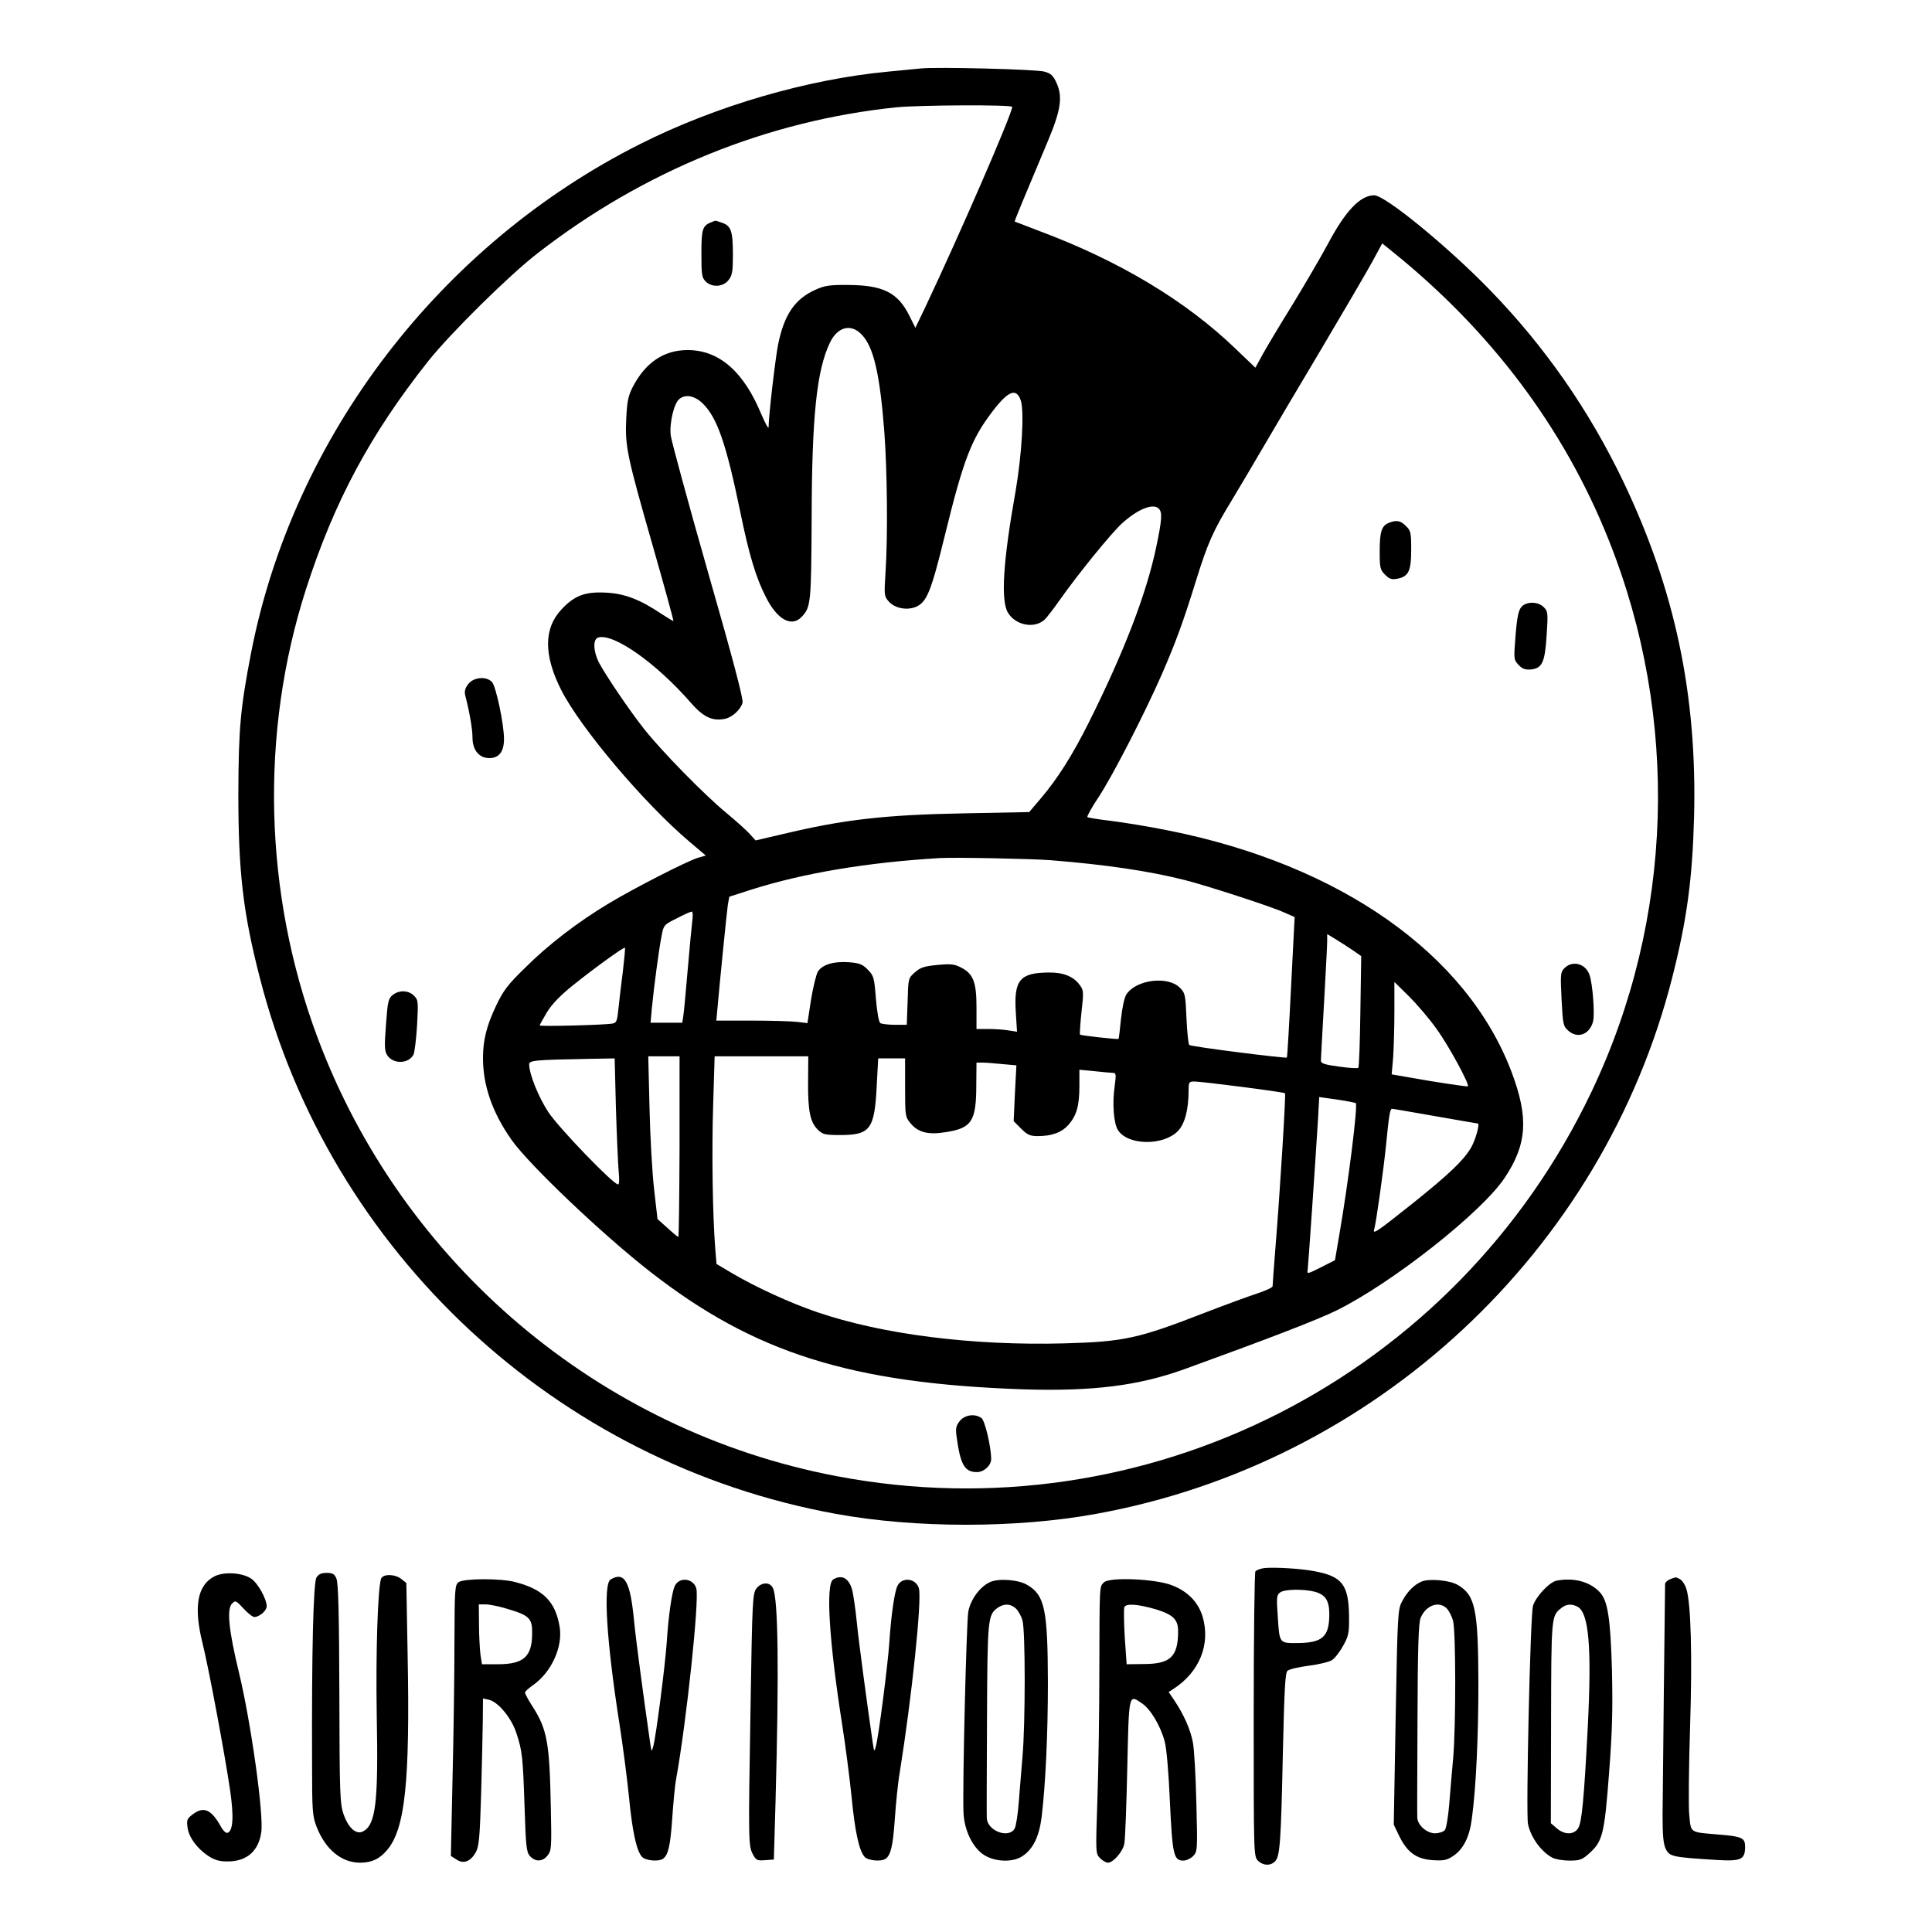 <?xml version="1.0" standalone="no"?>
<!DOCTYPE svg PUBLIC "-//W3C//DTD SVG 20010904//EN"
 "http://www.w3.org/TR/2001/REC-SVG-20010904/DTD/svg10.dtd">
<svg version="1.0" xmlns="http://www.w3.org/2000/svg"
 width="920pt" height="920pt" viewBox="0 0 920 920"
 preserveAspectRatio="xMidYMid meet">
<g transform="translate(0,920) scale(0.1,-0.1)"
fill="#000000" stroke="none">
<path d="M4385 8874 c-22 -2 -92 -9 -155 -15 -384 -36 -820 -163 -1180 -344
-954 -479 -1653 -1393 -1854 -2422 -51 -264 -60 -359 -61 -673 0 -370 22 -565
102 -875 334 -1309 1414 -2313 2744 -2554 378 -69 860 -69 1238 0 1330 241
2412 1248 2744 2554 70 275 96 469 104 765 15 581 -91 1082 -337 1597 -163
340 -373 642 -635 912 -201 207 -499 451 -551 451 -67 0 -138 -75 -222 -234
-33 -61 -107 -188 -165 -283 -59 -95 -123 -202 -143 -238 l-36 -66 -92 88
c-238 230 -556 421 -937 563 -63 24 -115 44 -117 45 -2 2 42 108 159 386 60
143 70 207 41 272 -17 38 -27 47 -59 56 -38 11 -510 23 -588 15z m435 -183 c0
-32 -248 -603 -414 -954 l-47 -98 -30 60 c-54 108 -125 143 -289 144 -88 1
-113 -3 -155 -22 -100 -44 -151 -119 -180 -263 -13 -66 -45 -339 -45 -392 0
-11 -15 16 -34 60 -84 204 -201 307 -352 307 -113 0 -201 -60 -261 -176 -22
-43 -27 -69 -31 -153 -6 -130 4 -176 128 -609 55 -192 98 -350 97 -352 -2 -1
-27 14 -56 33 -104 70 -178 98 -268 102 -99 5 -149 -15 -211 -82 -83 -90 -83
-216 0 -381 93 -183 395 -540 611 -723 l78 -66 -38 -11 c-52 -16 -297 -141
-424 -217 -148 -89 -289 -197 -400 -308 -82 -80 -103 -108 -137 -180 -45 -95
-62 -163 -62 -249 0 -131 45 -260 136 -389 83 -118 432 -450 659 -627 496
-388 958 -533 1780 -561 328 -10 546 17 765 96 397 144 639 237 725 280 265
131 692 468 800 631 107 160 115 287 33 504 -212 562 -816 987 -1633 1150 -93
19 -217 39 -275 46 -58 7 -108 15 -112 18 -3 3 21 47 54 96 65 99 215 389 301
585 66 152 102 250 162 444 56 180 81 237 172 386 38 63 105 176 148 250 43
74 168 285 277 468 109 184 219 372 244 418 l46 85 47 -38 c470 -378 818 -840
1031 -1373 340 -850 310 -1807 -81 -2628 -648 -1362 -2123 -2113 -3597 -1831
-1128 215 -2069 1012 -2471 2091 -255 684 -274 1447 -54 2132 134 416 304 735
582 1086 105 132 384 408 521 514 506 393 1095 632 1710 695 112 11 550 13
550 2z m-716 -1085 c56 -58 86 -188 107 -461 14 -186 17 -500 6 -667 -7 -112
-7 -117 15 -142 28 -32 85 -44 129 -26 52 22 72 70 138 339 90 367 127 461
228 593 75 98 113 112 134 51 17 -53 5 -258 -25 -433 -60 -336 -71 -520 -36
-578 37 -60 125 -77 174 -33 10 9 43 52 74 96 86 122 243 315 294 362 76 69
149 98 176 71 18 -18 15 -54 -13 -187 -47 -222 -153 -497 -321 -833 -77 -154
-148 -266 -227 -359 l-56 -66 -308 -6 c-382 -7 -578 -30 -866 -99 l-129 -30
-26 29 c-15 17 -65 62 -112 101 -107 88 -306 292 -390 397 -73 92 -187 261
-219 322 -26 53 -28 109 -3 117 72 23 277 -121 443 -312 59 -67 101 -87 161
-75 35 7 75 44 84 77 4 18 -45 205 -165 623 -94 329 -173 621 -177 649 -7 58
15 153 41 174 29 24 73 16 111 -21 69 -67 112 -191 179 -516 41 -201 74 -312
121 -404 54 -109 123 -148 172 -96 43 46 45 64 47 467 1 488 24 707 87 838 36
76 101 93 152 38z m896 -2502 c263 -21 469 -51 643 -95 103 -26 408 -125 472
-154 l50 -22 -17 -332 c-9 -183 -18 -335 -20 -337 -6 -5 -458 52 -465 60 -4 4
-10 60 -13 126 -5 113 -6 121 -32 147 -57 57 -208 38 -254 -32 -10 -15 -20
-63 -26 -117 -5 -51 -10 -93 -11 -95 -4 -4 -179 16 -184 20 -2 3 1 51 7 108
11 95 10 104 -8 128 -29 41 -79 61 -147 60 -138 -1 -167 -35 -158 -186 l6 -96
-39 6 c-21 4 -65 7 -96 7 l-58 0 0 103 c0 120 -15 160 -74 190 -31 16 -48 18
-112 12 -63 -6 -81 -12 -107 -35 -32 -28 -32 -29 -35 -139 l-4 -111 -56 0
c-32 0 -63 4 -70 8 -7 5 -15 49 -21 116 -8 102 -10 109 -39 139 -26 26 -40 31
-90 35 -72 5 -125 -11 -147 -44 -8 -13 -23 -74 -33 -135 l-17 -111 -50 6 c-27
3 -125 6 -217 6 l-167 0 5 53 c11 126 45 465 50 499 l7 38 109 35 c248 78 546
128 893 149 70 4 431 -3 525 -10z m-1703 -286 c-3 -24 -13 -128 -22 -233 -9
-104 -18 -205 -21 -222 l-5 -33 -76 0 -75 0 6 68 c10 104 35 291 47 348 9 48
11 51 72 81 34 18 66 32 71 32 5 1 6 -18 3 -41z m3142 -141 l43 -30 -4 -263
c-2 -144 -6 -266 -10 -269 -3 -3 -44 -1 -92 6 -67 9 -86 15 -86 28 0 9 7 133
15 276 8 143 15 275 15 293 l0 34 38 -23 c20 -12 57 -36 81 -52z m-3473 -103
c-8 -60 -17 -139 -21 -177 -6 -58 -9 -68 -28 -71 -35 -7 -347 -15 -347 -9 0 3
16 31 34 62 24 39 63 80 123 128 102 82 244 185 249 180 2 -2 -3 -52 -10 -113z
m3875 -274 c59 -81 158 -265 149 -273 -3 -2 -85 10 -184 26 l-179 31 7 80 c3
45 6 144 6 221 l0 139 70 -69 c39 -39 98 -108 131 -155z m-3605 -560 c-1 -236
-3 -430 -6 -430 -3 0 -26 19 -52 43 l-47 42 -16 140 c-9 77 -19 251 -22 388
l-6 247 75 0 74 0 0 -430z m612 308 c-1 -139 10 -193 48 -229 23 -22 34 -24
110 -24 139 1 159 29 169 238 l7 127 64 0 64 0 0 -139 c0 -135 1 -140 26 -170
36 -44 85 -56 169 -42 122 19 144 52 144 224 l1 107 28 0 c15 0 57 -3 94 -7
l68 -6 -7 -133 -6 -133 35 -35 c30 -30 43 -36 79 -36 68 0 115 17 148 55 38
44 51 90 51 185 l0 76 73 -7 c39 -4 79 -8 88 -8 14 -1 14 -9 7 -63 -12 -82 -5
-178 16 -210 47 -73 216 -75 285 -4 33 34 51 102 51 194 0 39 2 42 28 42 34 0
426 -50 431 -56 5 -4 -24 -472 -45 -729 -8 -99 -14 -184 -14 -190 0 -6 -33
-21 -72 -34 -40 -13 -152 -54 -248 -91 -321 -125 -388 -139 -670 -147 -440
-12 -870 43 -1180 149 -128 44 -286 116 -402 184 l-76 45 -6 72 c-13 164 -17
469 -10 686 l7 231 223 0 223 0 -1 -122z m-915 -125 c4 -131 10 -266 13 -300
4 -41 3 -63 -3 -63 -23 0 -281 268 -331 343 -47 71 -92 182 -92 228 0 20 25
22 291 27 l116 2 6 -237z m3523 24 c11 -10 -36 -383 -78 -625 l-21 -123 -67
-34 c-64 -32 -67 -33 -63 -12 3 22 36 503 49 713 l6 110 85 -12 c47 -7 87 -15
89 -17z m378 -62 c109 -19 200 -35 203 -35 11 0 -10 -77 -32 -115 -35 -60
-103 -125 -275 -263 -176 -140 -195 -153 -186 -125 9 30 44 280 56 398 14 144
19 175 29 175 5 0 97 -16 205 -35z"/>
<path d="M3390 8143 c-45 -17 -50 -32 -50 -150 0 -100 2 -115 20 -133 30 -30
83 -27 109 6 18 23 21 41 21 120 0 112 -8 138 -51 153 -17 6 -32 11 -33 10 -1
0 -8 -3 -16 -6z"/>
<path d="M6613 6710 c-34 -14 -43 -42 -43 -135 0 -79 2 -88 26 -112 20 -20 31
-24 57 -19 54 10 67 36 67 138 0 81 -2 91 -25 113 -25 26 -45 30 -82 15z"/>
<path d="M7245 6310 c-14 -16 -21 -48 -28 -136 -9 -113 -9 -115 14 -140 18
-19 32 -24 58 -22 55 5 68 34 76 164 7 105 6 113 -14 133 -27 27 -82 28 -106
1z"/>
<path d="M2230 5943 c-15 -19 -19 -35 -15 -53 21 -81 35 -161 35 -203 0 -59
32 -97 80 -97 46 0 70 30 70 91 0 70 -38 250 -57 271 -26 29 -87 24 -113 -9z"/>
<path d="M7450 4590 c-19 -19 -20 -29 -14 -148 6 -118 8 -129 31 -149 44 -41
103 -20 119 43 9 35 -2 180 -17 222 -19 54 -81 70 -119 32z"/>
<path d="M1870 4462 c-21 -17 -24 -32 -32 -141 -8 -104 -7 -126 6 -146 28 -43
101 -42 125 3 5 10 13 72 17 139 6 114 6 121 -15 142 -26 26 -71 27 -101 3z"/>
<path d="M4570 2433 c-18 -23 -20 -36 -15 -73 18 -134 38 -170 97 -170 34 0
68 32 68 63 -1 60 -30 182 -46 194 -31 23 -80 16 -104 -14z"/>
<path d="M6020 1733 c-19 -3 -38 -10 -42 -16 -4 -7 -8 -315 -8 -684 0 -660 0
-673 20 -693 25 -25 62 -26 83 -2 22 24 27 92 36 520 7 299 11 376 22 386 8 7
53 18 101 24 48 6 98 18 111 27 13 8 37 39 53 68 26 47 29 60 28 142 -2 148
-32 188 -164 213 -67 13 -193 20 -240 15z m242 -113 c50 -14 68 -43 68 -106 0
-108 -32 -137 -150 -138 -88 -1 -87 -2 -95 120 -7 97 -6 109 11 121 21 16 114
17 166 3z"/>
<path d="M1022 1694 c-83 -42 -101 -146 -57 -321 29 -117 106 -528 131 -700
18 -125 14 -192 -13 -201 -7 -2 -21 11 -30 28 -47 85 -84 101 -138 58 -24 -18
-27 -26 -22 -60 6 -47 45 -100 99 -136 31 -20 53 -26 92 -26 91 0 147 49 160
138 13 83 -49 525 -106 761 -49 203 -59 303 -33 329 16 16 19 15 55 -24 20
-22 43 -40 51 -40 24 0 59 30 59 51 0 34 -41 109 -73 131 -41 29 -129 35 -175
12z"/>
<path d="M1507 1688 c-15 -24 -23 -355 -21 -883 0 -231 2 -254 22 -305 42
-107 118 -170 207 -170 55 0 93 18 129 61 85 101 109 325 97 932 l-6 339 -24
19 c-30 24 -86 25 -96 2 -16 -42 -26 -350 -21 -648 8 -417 -4 -523 -65 -556
-33 -17 -70 16 -93 82 -17 50 -19 92 -20 574 -1 378 -5 528 -14 548 -9 22 -18
27 -47 27 -25 0 -38 -6 -48 -22z"/>
<path d="M2908 1679 c-37 -21 -20 -294 42 -689 16 -102 36 -257 45 -345 16
-167 36 -258 62 -287 16 -18 78 -24 99 -10 26 17 36 62 45 191 5 75 13 161 19
191 50 279 110 849 96 905 -13 50 -82 58 -103 12 -14 -30 -30 -143 -38 -267
-7 -106 -51 -448 -64 -495 -8 -29 -8 -29 -15 15 -31 216 -67 484 -76 575 -18
194 -45 243 -112 204z"/>
<path d="M3968 1679 c-37 -21 -20 -294 42 -689 16 -102 36 -257 45 -345 16
-167 36 -258 62 -287 16 -18 78 -24 99 -10 26 17 36 62 45 189 5 74 15 176 24
226 57 356 105 814 91 872 -13 50 -82 58 -103 12 -14 -30 -30 -143 -38 -267
-7 -106 -51 -448 -64 -495 -8 -29 -8 -29 -15 15 -29 200 -67 484 -76 575 -6
61 -16 128 -21 150 -15 59 -49 79 -91 54z"/>
<path d="M7953 1680 c-13 -5 -23 -15 -24 -22 -1 -28 -11 -981 -12 -1103 0
-100 4 -137 16 -161 18 -35 32 -38 242 -51 116 -7 135 2 135 63 0 42 -14 49
-125 58 -142 12 -132 6 -141 94 -4 42 -2 229 4 417 11 347 4 593 -18 660 -6
19 -20 40 -30 45 -21 11 -18 11 -47 0z"/>
<path d="M2184 1666 c-18 -14 -19 -29 -20 -288 0 -150 -4 -440 -9 -644 l-8
-372 27 -17 c34 -23 68 -9 93 37 14 28 18 72 24 273 4 132 7 289 8 349 l1 108
28 -6 c44 -10 108 -87 131 -159 28 -85 31 -112 39 -354 6 -187 9 -214 26 -232
26 -28 60 -27 84 4 18 23 19 38 15 227 -6 311 -17 373 -89 485 -19 29 -34 58
-34 63 0 5 16 20 36 34 88 60 145 182 129 279 -20 120 -77 178 -210 213 -69
19 -245 18 -271 0z m231 -127 c105 -31 120 -45 119 -116 0 -112 -40 -148 -164
-148 l-75 0 -7 45 c-3 25 -7 89 -7 143 l-1 97 33 0 c17 0 64 -9 102 -21z"/>
<path d="M4714 1666 c-47 -21 -92 -82 -103 -140 -9 -49 -28 -822 -23 -956 3
-80 39 -159 89 -197 51 -39 144 -45 193 -11 50 34 78 92 90 184 19 159 30 395
30 644 -1 346 -15 415 -99 463 -41 25 -137 32 -177 13z m124 -126 c11 -11 26
-37 31 -57 14 -49 14 -491 0 -648 -5 -66 -14 -165 -18 -220 -4 -55 -13 -110
-19 -122 -28 -50 -130 -12 -133 49 -1 13 0 226 1 473 2 479 4 495 51 529 31
21 61 20 87 -4z"/>
<path d="M5257 1665 c-22 -21 -21 -9 -22 -415 0 -190 -4 -465 -9 -611 -9 -265
-9 -266 13 -288 11 -11 28 -21 37 -21 25 0 72 54 78 91 4 19 10 180 14 359 8
360 6 353 71 308 40 -27 87 -106 107 -180 9 -32 19 -148 25 -288 12 -253 18
-280 64 -280 14 0 35 10 46 21 21 21 22 27 16 253 -3 127 -10 258 -17 291 -12
61 -42 129 -88 198 l-27 40 25 16 c122 80 175 211 137 342 -21 70 -71 121
-146 150 -78 31 -298 40 -324 14z m249 -129 c80 -25 104 -48 104 -103 0 -122
-36 -157 -165 -157 l-80 -1 -9 128 c-4 70 -5 135 -2 144 8 19 67 14 152 -11z"/>
<path d="M6770 1669 c-36 -15 -69 -48 -93 -94 -21 -39 -22 -59 -31 -552 l-9
-512 27 -56 c38 -77 82 -108 160 -113 52 -3 66 0 96 20 49 33 78 91 89 179 20
148 31 390 31 644 -1 352 -15 420 -99 468 -37 22 -135 31 -171 16z m119 -128
c11 -11 24 -37 30 -58 14 -49 14 -500 1 -653 -6 -63 -14 -163 -19 -223 -5 -59
-14 -114 -21 -122 -7 -8 -28 -15 -47 -15 -38 0 -82 38 -84 74 -1 12 0 224 1
471 1 342 5 458 15 481 25 60 87 82 124 45z"/>
<path d="M7412 1673 c-34 -7 -99 -76 -112 -120 -13 -41 -34 -984 -24 -1038 13
-64 63 -133 116 -161 15 -8 52 -14 82 -14 48 0 60 4 92 33 65 57 74 90 96 381
16 206 18 309 14 491 -7 250 -20 331 -57 372 -47 51 -124 72 -207 56z m100
-124 c54 -29 68 -191 49 -569 -18 -351 -29 -460 -46 -486 -21 -32 -65 -32
-102 0 l-28 24 1 479 c1 505 1 508 48 545 24 20 49 22 78 7z"/>
<path d="M3602 1636 c-18 -24 -20 -55 -28 -568 -11 -639 -10 -657 11 -698 15
-28 20 -31 58 -28 l42 3 8 275 c17 625 13 971 -13 1019 -15 29 -54 27 -78 -3z"/>
</g>
</svg>
